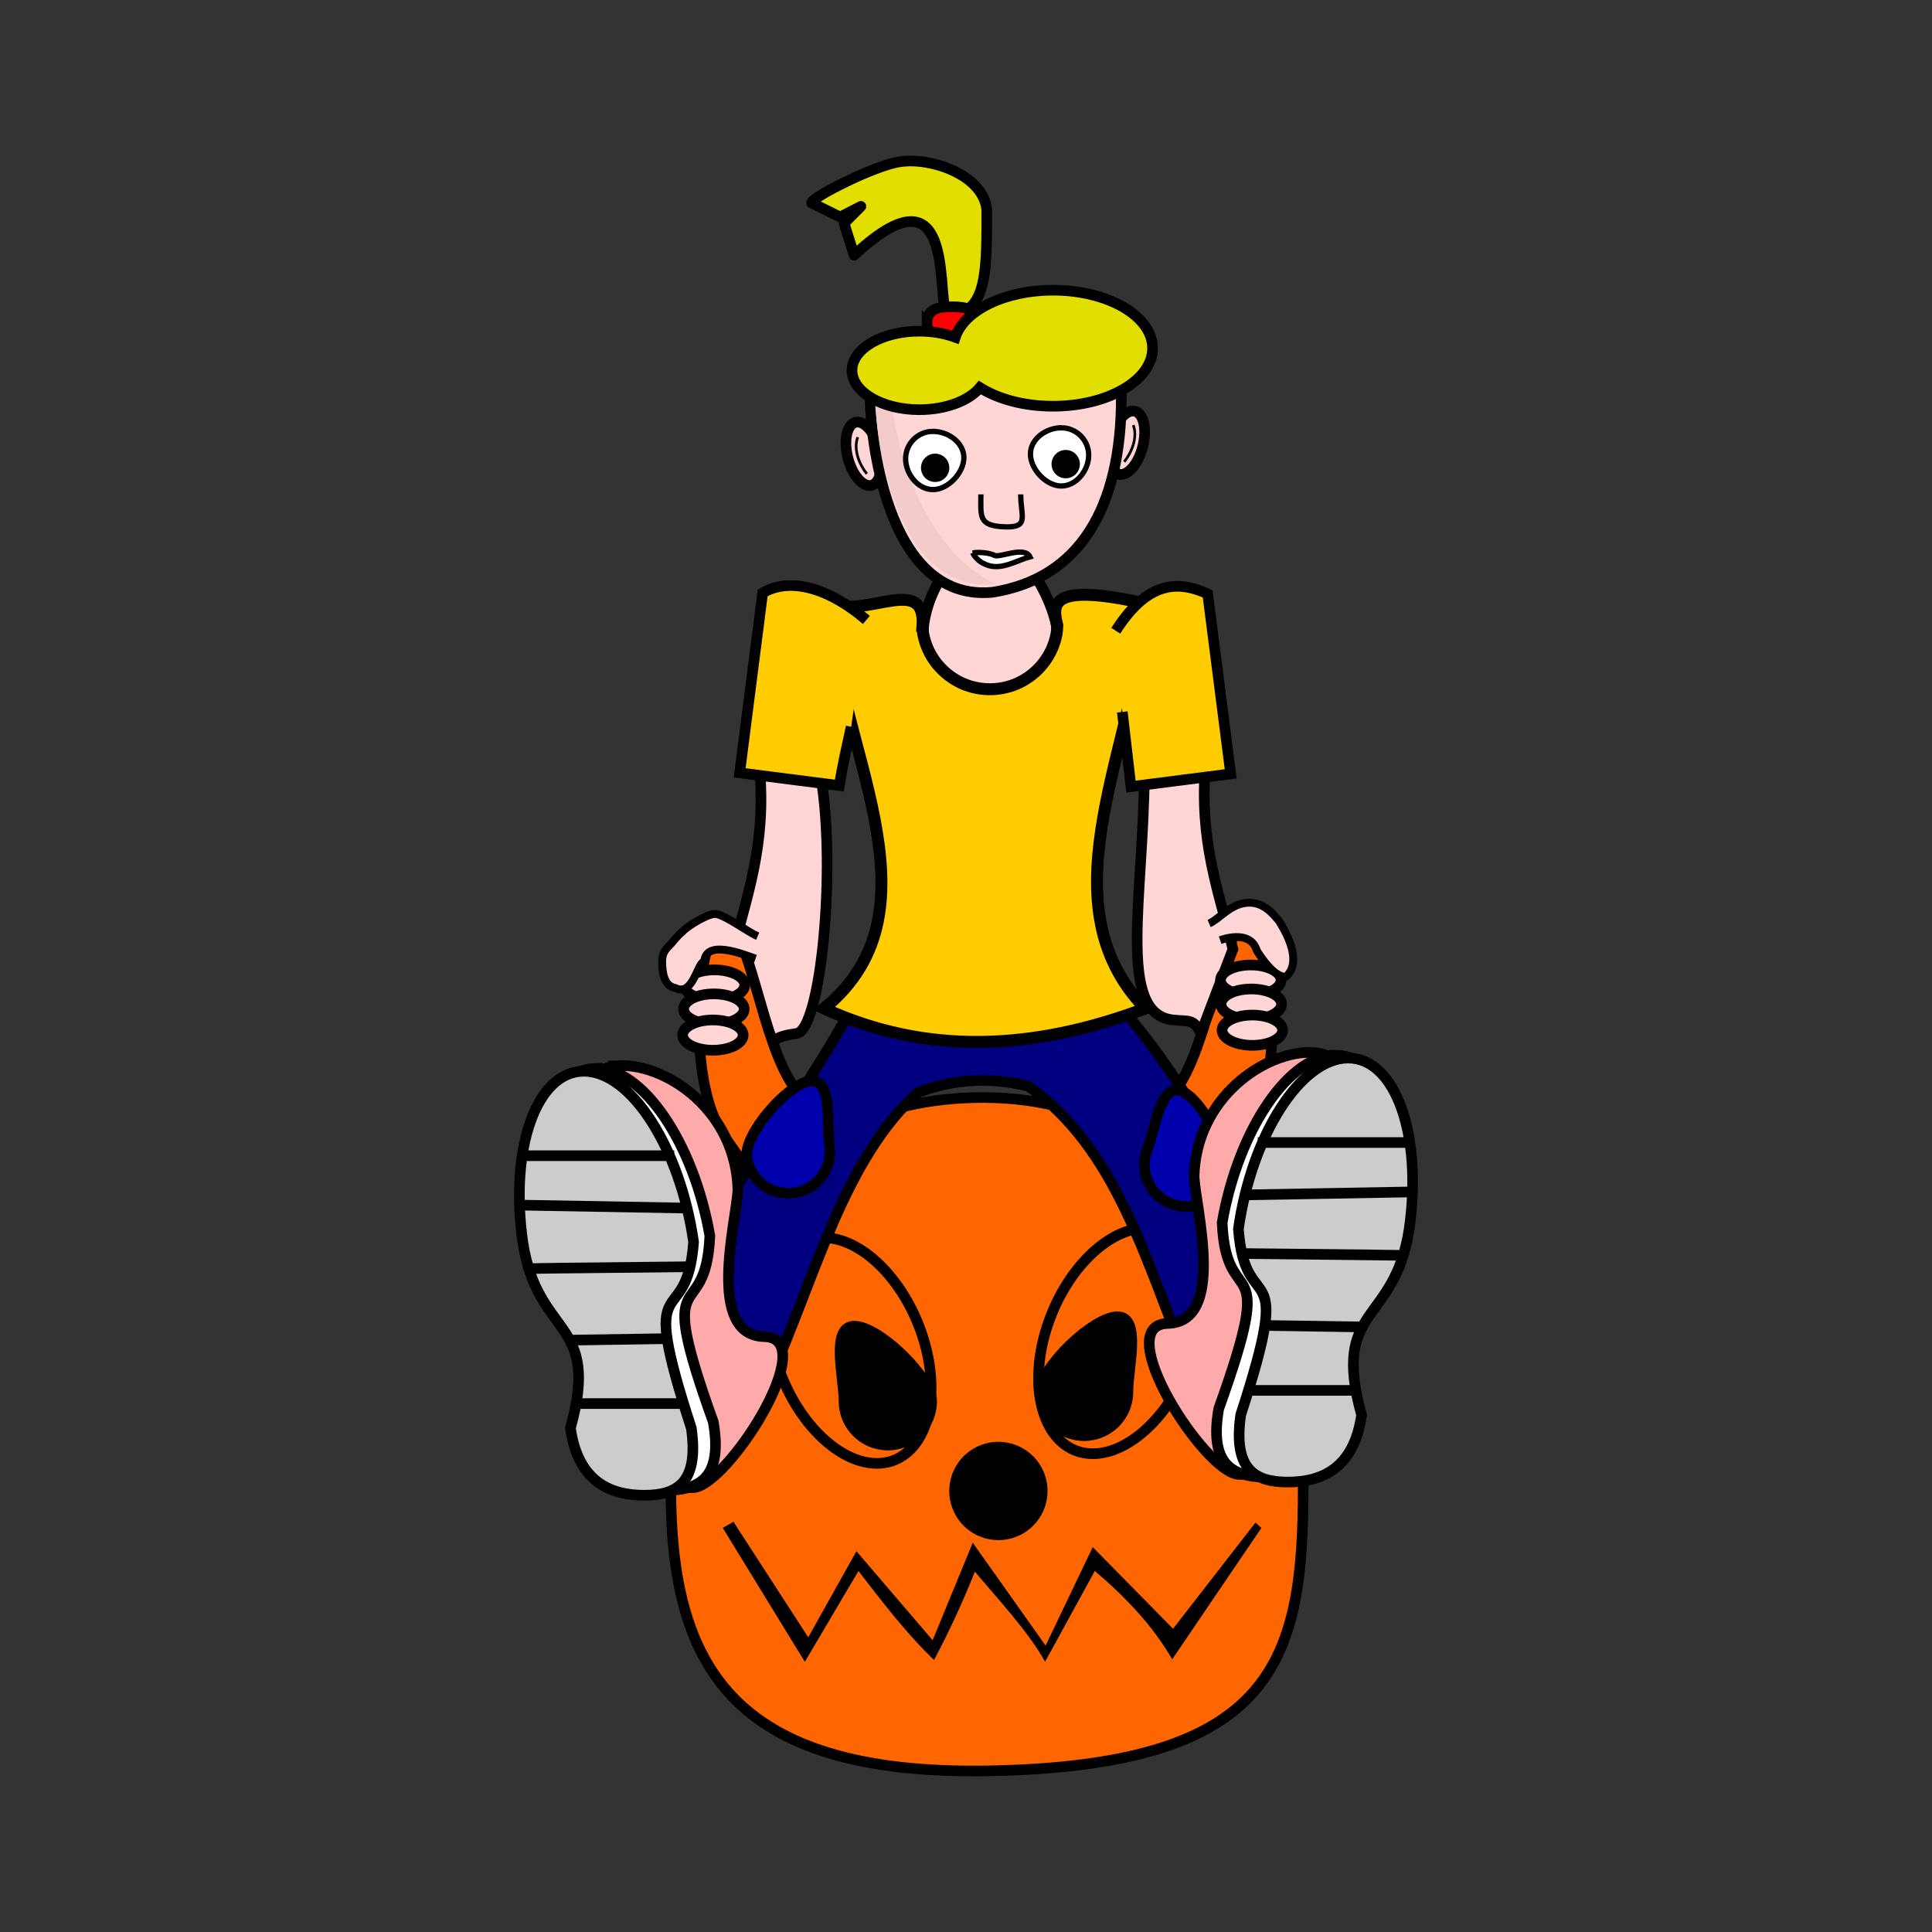<svg:svg xmlns:dc="http://purl.org/dc/elements/1.1/" xmlns:ns2="http://creativecommons.org/ns#" xmlns:rdf="http://www.w3.org/1999/02/22-rdf-syntax-ns#" xmlns:svg="http://www.w3.org/2000/svg" height="1309.47" id="svg2" version="1.1" viewBox="-348.402 -105.511 1309.47 1309.47" width="1309.47">
  <svg:rect x="-348.402" y="-105.511" width="1309.47" height="1309.47" fill="#333333" stroke="none"/>
  <svg:g id="layer1" transform="translate(-34.578 77.202)">
    <svg:g id="g4832">
      <svg:path d="m346.58 561.23c-155.47 3.47-205.74 146.71-205.74 264.27s38.304 195.53 216.6 192.02c192.68-3.792 212-74.46 212-192.02s-64.526-267.81-222.85-264.27z" fill="#f60" id="path2985" stroke="#000" stroke-width="7.2" />
      <svg:path d="m201 337.75c4.705 52.934-9.002 87.456-18.5 126.19l20.318 65.491c17.863 1.141-6.032-7.673 23.317-11.705 16.321-2.242 26.972-111.53 16.396-173.88z" fill="#ffd5d5" id="rect4170" stroke="#000" stroke-width="7.2" />
      <svg:path d="m259.81 606.71c-4.199-14.906-20.79-31.579-35.819-53.136-21.818-31.296-30.219-108.94-45.44-108.36-2.491 0.095-4.698 0.771-6.539 2.055-13.094 9.128-20.824 102.95 4.564 139.36 17.277 24.782 31.441 47.2 46.804 53.222" fill="#f60" id="path2988" stroke="#000" stroke-width="7.2" />
      <svg:path d="m447.53 613.37c0.711-16.43 19.763-34.595 36.806-59.041 21.818-31.296 30.219-108.94 45.44-108.36 2.491 0.095 4.698 0.771 6.539 2.055 13.094 9.128 20.824 102.95-4.564 139.36-17.435 25.009-31.7 47.61-47.226 53.384" fill="#f60" id="path2988-0" stroke="#000" stroke-width="7.2" />
      <svg:path d="m231.67 943.65-55.625-90.781 7.241-4.165 50.693 78.314 32.682-58.358 51.634 60.335 27.186-66.081 49.387 69.728 31.935-66.763 54.43 55.335 55.875-71.969 4 3.656-60.442 89.05c-13.092-22.833-32.284-42.865-52.464-59.893l-33.688 61.531c-11.016-20.256-34.087-44.798-47.594-61.094-8.286 21.023-18.22 42.177-27.663 59.896-19.606-18.715-36.433-41.243-51.243-60.302z" id="path3797" style="block-progression:tb;color:#000000;text-transform:none;text-indent:0" />
      <svg:path d="m-434.16 416.86a49.497 80.089 0 1 1 -98.995 0 49.497 80.089 0 1 1 98.995 0z" fill="#f60" id="path3803" stroke="#000" stroke-width="7.2" transform="matrix(.926 -.378 .378 .926 552.64 163.8)" />
      <svg:path d="m-434.16 416.86a49.497 80.089 0 1 1 -98.995 0 49.497 80.089 0 1 1 98.995 0z" fill="#f60" id="path3803-9" stroke="#000" stroke-width="7.2" transform="matrix(-.926 -.378 -.378 .926 154.71 157.25)" />
      <svg:path d="m271.53 473.94v10.719c-33.055 66.671-90.29 140.1-139.75 213.91l77.47 50.46c29.798-67.544 49.444-146.82 99.219-191.31 24.847-9.529 49.715-10.273 74.562-4.281 59.886 42.087 79.43 118.3 107.75 187.09l76.656-49.938c-40.99-66.99-76.41-141.42-126.6-196.15v-20.5h-169.31z" fill="#000080" id="rect4098" stroke="#000" stroke-width="7.2" />
      <svg:path d="m357.78 184.72c-25.384-0.046-45.938 37.585-45.938 62.969s20.553 45.938 45.938 45.938c25.384 0 33.596-14.795 43.969-36.938 7.444-15.89-18.631-71.923-43.969-71.969z" fill="#ffd5d5" id="path4192-2" stroke="#000" stroke-width="7.2" />
      <svg:path d="m311.44 241.44c2.273-35.128-37.958-5.138-62.531-15.094 1.518 92.305 79.995 205.99-4.25 274.47 68.987 31.634 141.26 28.758 217.78 0-71.496-73.615-4.176-181.94 0-274.47-65.324-14.629-63.176 0.753-59.625 14.75-0.129 2.244-0.248 4.51-0.688 6.656-0.612 2.992-1.525 5.876-2.688 8.625s-2.598 5.367-4.25 7.812-3.514 4.702-5.594 6.781c-2.079 2.079-4.367 3.973-6.812 5.625s-5.063 3.087-7.812 4.25-5.633 2.044-8.625 2.656c-2.992 0.612-6.077 0.938-9.25 0.938s-6.289-0.325-9.281-0.938-5.876-1.493-8.625-2.656c-2.749-1.163-5.336-2.598-7.781-4.25-2.445-1.652-4.733-3.546-6.812-5.625s-3.973-4.336-5.625-6.781c-1.652-2.445-3.056-5.063-4.219-7.812-1.163-2.749-2.075-5.633-2.688-8.625-0.416-2.035-0.487-4.19-0.625-6.312z" fill="#fc0" id="path4216" stroke="#000" stroke-width="8.083" />
      <svg:path d="m106.32 539.54c31.953-0.977 78.843 30.72 80.004 84.448-1.284 21.828-21.744 98.352 17.874 99.248 39.618 0.897-25.544 101.61-48.163 102.3-22.618 0.691-45.089-7.497-51.423-43.935 18.47-75.22-24.139-59.81-36.117-125.09-11.06-63.63 5.876-116 37.827-116.97z" fill="#faa" id="path3875-8-0-9" stroke="#000" stroke-width="7.2" />
      <svg:g id="g4015" stroke="#000" stroke-width="7.2" transform="translate(-19.799 4.243)">
        <svg:path d="m109.21 537.2c31.953-0.977 66.822 49.812 77.882 113.44-2.698 63.547-38.468 12.601 2.318 126.12 6.334 36.438-7.867 45.747-30.485 46.438-22.618 0.691-45.089-7.497-51.423-43.935 18.463-75.211-24.144-59.808-36.121-125.09-11.061-63.627 5.876-116 37.829-116.98z" fill="#fff" id="path3875-8-0" />
        <svg:path d="m101.69 539.11c31.968 0 65.269 51.83 74.381 115.77-4.638 63.435-38.835 11.42-1.536 126.13 5.218 36.614-9.261 45.485-31.889 45.485-22.629 0-44.839-8.871-50.057-45.485 20.752-74.611-22.306-60.518-32.284-126.13-9.112-63.935 9.417-115.77 41.384-115.77z" fill="#ccc" id="path3875-82" />
        <svg:path d="m162.93 596.36h-102" fill="none" id="path3882-2" />
        <svg:path d="m171.43 631.86l-112-2" fill="none" id="path3884-5" />
        <svg:path d="m172.93 671.61c-84.128 0.839-108.21 1.215-108.5 1.25" fill="none" id="path3886-6" />
        <svg:path d="m157.93 720.36-65.5 1" fill="none" id="path3890-2" />
        <svg:path d="m166.93 764.36h-70.95" fill="none" id="path3892-1" />
      </svg:g>
      <svg:path d="m-342.24 471.12a29.698 29.698 0 1 1 -59.397 0 29.698 29.698 0 1 1 59.397 0z" id="path3823" stroke="#000" stroke-width="7.2" transform="translate(734.81 356.72)" />
      <svg:path d="m265.28 716.13c-16.402 0-7.06 34.499-7.06 50.901s13.285 29.688 29.688 29.688c16.402 0 29.719-13.285 29.719-29.688 0-16.402-35.944-50.901-52.346-50.901z" id="path3823-5" stroke="#000" stroke-width="7.2" />
      <svg:path d="m487.02 556.84c14.527 5.743 35.135 45.752 29.392 60.279-5.743 14.527-22.171 21.646-36.698 15.903-14.527-5.743-21.646-22.171-15.903-36.698 5.743-14.527 8.682-45.227 23.209-39.484z" fill="#0000ac" id="path4587-2" stroke="#000" stroke-width="7.2" />
      <svg:path d="m575.49 530.59c-31.953-0.977-78.843 30.72-80.004 84.448 1.284 21.828 21.744 98.352-17.874 99.248-39.618 0.897 25.544 101.61 48.163 102.3 22.618 0.691 45.089-7.497 51.423-43.935-18.463-75.211 24.144-59.808 36.121-125.09 11.061-63.627-5.876-116-37.829-116.98z" fill="#faa" id="path3875-8-0-9-9" stroke="#000" stroke-width="7.2" />
      <svg:g id="g4015-9" stroke="#000" stroke-width="7.2" transform="matrix(-1 0 0 1 701.62 -4.699)">
        <svg:path d="m109.21 537.2c31.953-0.977 66.822 49.812 77.882 113.44-2.698 63.547-38.468 12.601 2.318 126.12 6.334 36.438-7.867 45.747-30.485 46.438-22.618 0.691-45.089-7.497-51.423-43.935 18.463-75.211-24.144-59.808-36.121-125.09-11.061-63.627 5.876-116 37.829-116.98z" fill="#fff" id="path3875-8-0-7" />
        <svg:path d="m101.69 539.11c31.968 0 65.269 51.83 74.381 115.77-4.638 63.435-38.835 11.42-1.536 126.13 5.218 36.614-9.261 45.485-31.889 45.485-22.629 0-44.839-8.871-50.057-45.485 20.752-74.611-22.306-60.518-32.284-126.13-9.112-63.935 9.417-115.77 41.384-115.77z" fill="#ccc" id="path3875-82-9" />
        <svg:path d="m162.93 596.36h-102" fill="none" id="path3882-2-6" />
        <svg:path d="m171.43 631.86l-112-2" fill="none" id="path3884-5-3" />
        <svg:path d="m172.93 671.61c-84.128 0.839-108.21 1.215-108.5 1.25" fill="none" id="path3886-6-0" />
        <svg:path d="m157.93 720.36-65.5 1" fill="none" id="path3890-2-6" />
        <svg:path d="m166.93 764.36h-70.95" fill="none" id="path3892-1-6" />
      </svg:g>
      <svg:path d="m443.58 709.76c16.402 0 7.06 34.499 7.06 50.901s-13.285 29.688-29.688 29.688c-16.402 0-29.719-13.285-29.719-29.688 0-16.402 35.944-50.901 52.346-50.901z" id="path3823-5-4" stroke="#000" stroke-width="7.2" />
      <svg:path d="m503.33 334.43c-4.705 52.934 9.002 87.456 18.5 126.19l-21.732 57.005c-5.113-10.193-8.04-7.815-19.08-9.068-38.223-4.339-19.651-83.083-19.219-168.03z" fill="#ffd5d5" id="rect4170-2" stroke="#000" stroke-width="7.2" />
      <svg:path d="m446.86 299.82 5.855 50.617 67.594-8.656-15.594-121.94c-23.193-10.879-42.857-5.435-62.297 24.97" fill="#fc0" id="rect4102-7" stroke="#000" stroke-width="7.2" />
      <svg:path d="m273.39 237.47c-27.96-23.856-53.61-28.28-70.297-18.313h-0l-15.59 121.93 67.59 8.66c2.024-13.523 5.143-26.648 8.001-39.867" fill="#fc0" id="rect4102-7-7" stroke="#000" stroke-width="7.2" />
      <svg:path d="m-38.537 503.65a20.506 10.253 0 1 1 -41.012 0 20.506 10.253 0 1 1 41.012 0z" fill="#ffd5d5" id="path4302" stroke="#000" stroke-width="7.2" transform="translate(229.46 -18.738)" />
      <svg:path d="m199.71 451.83c-6.843-2.869-23.744-15.709-29.502-15.076-5.758 0.633-18.225 8.368-21.575 12.018-2.047 1.786-4.04 3.849-5.918 6.199-3.785 4.739-7.812 6.42-7.732 14.265 0.069 6.672 1.029 16.289 8.75 17.63 12.344 6.302 15.062-17.62 19.777-17.812 0.988-15.392 26.585-4.896 34.738-2.033" fill="#ffd5d5" id="path4256" stroke="#000" stroke-width="5.325" />
      <svg:path d="m-38.537 503.65a20.506 10.253 0 1 1 -41.012 0 20.506 10.253 0 1 1 41.012 0z" fill="#ffd5d5" id="path4302-7" stroke="#000" stroke-width="7.2" transform="translate(229.1 -2.475)" />
      <svg:path d="m-38.537 503.65a20.506 10.253 0 1 1 -41.012 0 20.506 10.253 0 1 1 41.012 0z" fill="#ffd5d5" id="path4302-4" stroke="#000" stroke-width="7.2" transform="translate(228.4 15.203)" />
      <svg:path d="m-38.537 503.65a20.506 10.253 0 1 1 -41.012 0 20.506 10.253 0 1 1 41.012 0z" fill="#ffd5d5" id="path4302-0" stroke="#000" stroke-width="7.2" transform="matrix(-1 0 0 1 474.88 -22.057)" />
      <svg:path d="m505.69 443.2c6.843-2.869 14.055-13.041 25.613-14.015 11.558-0.974 18.225 8.368 21.575 12.018 2.952 4.89 17.218 26.837 4.899 38.094-7.747 0.645-17.184-13.377-19.777-17.812-3.462-11.502-16.685-9.846-24.839-6.982" fill="#ffd5d5" id="path4256-4" stroke="#000" stroke-width="5.325" />
      <svg:path d="m-38.537 503.65a20.506 10.253 0 1 1 -41.012 0 20.506 10.253 0 1 1 41.012 0z" fill="#ffd5d5" id="path4302-7-0" stroke="#000" stroke-width="7.2" transform="matrix(-1 0 0 1 475.23 -5.793)" />
      <svg:path d="m-38.537 503.65a20.506 10.253 0 1 1 -41.012 0 20.506 10.253 0 1 1 41.012 0z" fill="#ffd5d5" id="path4302-4-2" stroke="#000" stroke-width="7.2" transform="matrix(-1 0 0 1 475.94 11.884)" />
      <svg:path d="m-154 131.36a11 22 0 1 1 -22 0 11 22 0 1 1 22 0z" fill="#ffd5d5" id="path4404" stroke="#000" stroke-width="7.2" transform="matrix(.969 .247 -.247 .969 642.34 30.829)" />
      <svg:path d="m-154 131.36a11 22 0 1 1 -22 0 11 22 0 1 1 22 0z" fill="#ffd5d5" id="path4404-0" stroke="#000" stroke-width="7.2" transform="matrix(-.969 .247 .247 .969 79.164 38.329)" />
      <svg:path d="m369.6 63.999c-74.77 0-93.58-49.233-93.58 25.536 0 16.701 8.88 136.17 82.749 129.2 59.297-9.283 87.425-57.525 87.425-132.29 0-74.77-1.825-22.442-76.595-22.442z" fill="#ffd5d5" id="path4218" stroke="#000" stroke-width="7.2" />
      <svg:path d="m296.28-73.094c-16.668 2.177-60.118 24.156-60.052 27.892l19.367 9.557 14.091-7.199-11.405 11.468 6.815 21.627c72.704-67.916 54.093 37.192 63.715 39.654 27.119 1.782 26.156-31.666 26.156-70.719-2.605-23.443-37.789-35.433-58.688-32.281z" fill="#e1de00" id="path4460-9" stroke="#000" stroke-linecap="round" stroke-linejoin="round" stroke-width="7.2" />
      <svg:path d="m314.5 36.035c0.016 9.287 7.552 10.757 16.839 10.741 9.287-0.016 16.784-1.511 16.769-10.798-0.016-9.287-7.518-10.791-16.805-10.775-9.287 0.016-16.818 1.545-16.803 10.832z" fill="#f00" id="path4363" stroke="#000" stroke-width="7.2" />
      <svg:path d="m288.8 43.329c-7.124 2.408-9.729 13.06-9.729 40.883 0 16.701 8.88 136.17 82.749 129.2-52.572-24.146-77.406-104.79-73.021-170.08z" fill="#f3cbcb" id="path4218-0" />
      <svg:path d="m399.9 13.978c37.265 0 67.474 17.595 67.474 39.321s-30.209 39.321-67.474 39.321c-19.596 0-37.226-4.852-49.553-12.63-7.406 8.864-23.025 14.982-41.075 14.982-25.208 0-45.635-11.943-45.635-26.64s20.427-26.589 45.635-26.589c8.973 0 17.325 1.534 24.382 4.142 5.956-18.175 33.336-31.907 66.246-31.907z" fill="#e1de00" id="path4359" stroke="#000" stroke-width="7.2" />
      <svg:path d="m318.54 109.67c-10.254 0-18.565 8.311-18.565 18.565s8.311 20.886 18.565 20.886 20.92-11.405 20.92-21.659-10.666-17.791-20.92-17.791z" fill="#fff" id="path4370" stroke="#000" stroke-width="3.6" />
      <svg:path d="m405.5 107.23c10.254 0 18.565 8.311 18.565 18.565s-8.311 20.886-18.565 20.886-20.92-11.405-20.92-21.659 10.666-17.791 20.92-17.791z" fill="#fff" id="path4370-0" stroke="#000" stroke-width="3.6" />
      <svg:path d="m-185 66.362a6 6 0 1 1 -12 0 6 6 0 1 1 12 0z" id="path4424" stroke="#000" stroke-width="7.2" transform="translate(511,68)" />
      <svg:path d="m-185 66.362a6 6 0 1 1 -12 0 6 6 0 1 1 12 0z" id="path4424-2" stroke="#000" stroke-width="7.2" transform="translate(599.5 65.5)" />
      <svg:path d="m351 152.38c0 14.912-1.942 21.452 16.5 22 16.479 0.489 10.5-7.088 10.5-22" fill="none" id="path4444" stroke="#000" stroke-width="3.6" />
      <svg:path d="m345.59 192.07c0.567 2.188 4.761 6.181 7.079 7.063 10.998 5.942 21.54-1.782 31.608-4.407-3.631-7.477-19.878 0.513-23.963-0.913-2.705-1.823-11.454-2.598-14.725-1.744z" fill="#fff" id="path4454-2" stroke="#000" stroke-width="3.6" style="block-progression:tb;color:#000000;text-transform:none;text-indent:0" />
      <svg:path d="m267.53 113.59c-3.162 8.517 1.269 18.759 6.156 24.875" fill="#ffd5d5" id="path4404-0-3" stroke="#000" stroke-width="1.8" />
      <svg:path d="m454.3 105.42c3.162 8.517-1.269 18.759-6.156 24.875" fill="#ffd5d5" id="path4404-0-3-5" stroke="#000" stroke-width="1.8" />
      <svg:path d="m235.16 550.02c-15.472 2.153-44.939 36.169-42.786 51.641 2.153 15.472 16.437 26.267 31.909 24.114 15.472-2.153 26.267-16.437 24.114-31.909-2.153-15.472 2.236-45.999-13.236-43.846z" fill="#0000ac" id="path4587" stroke="#000" stroke-width="7.2" />
    </svg:g>
  </svg:g>
</svg:svg>